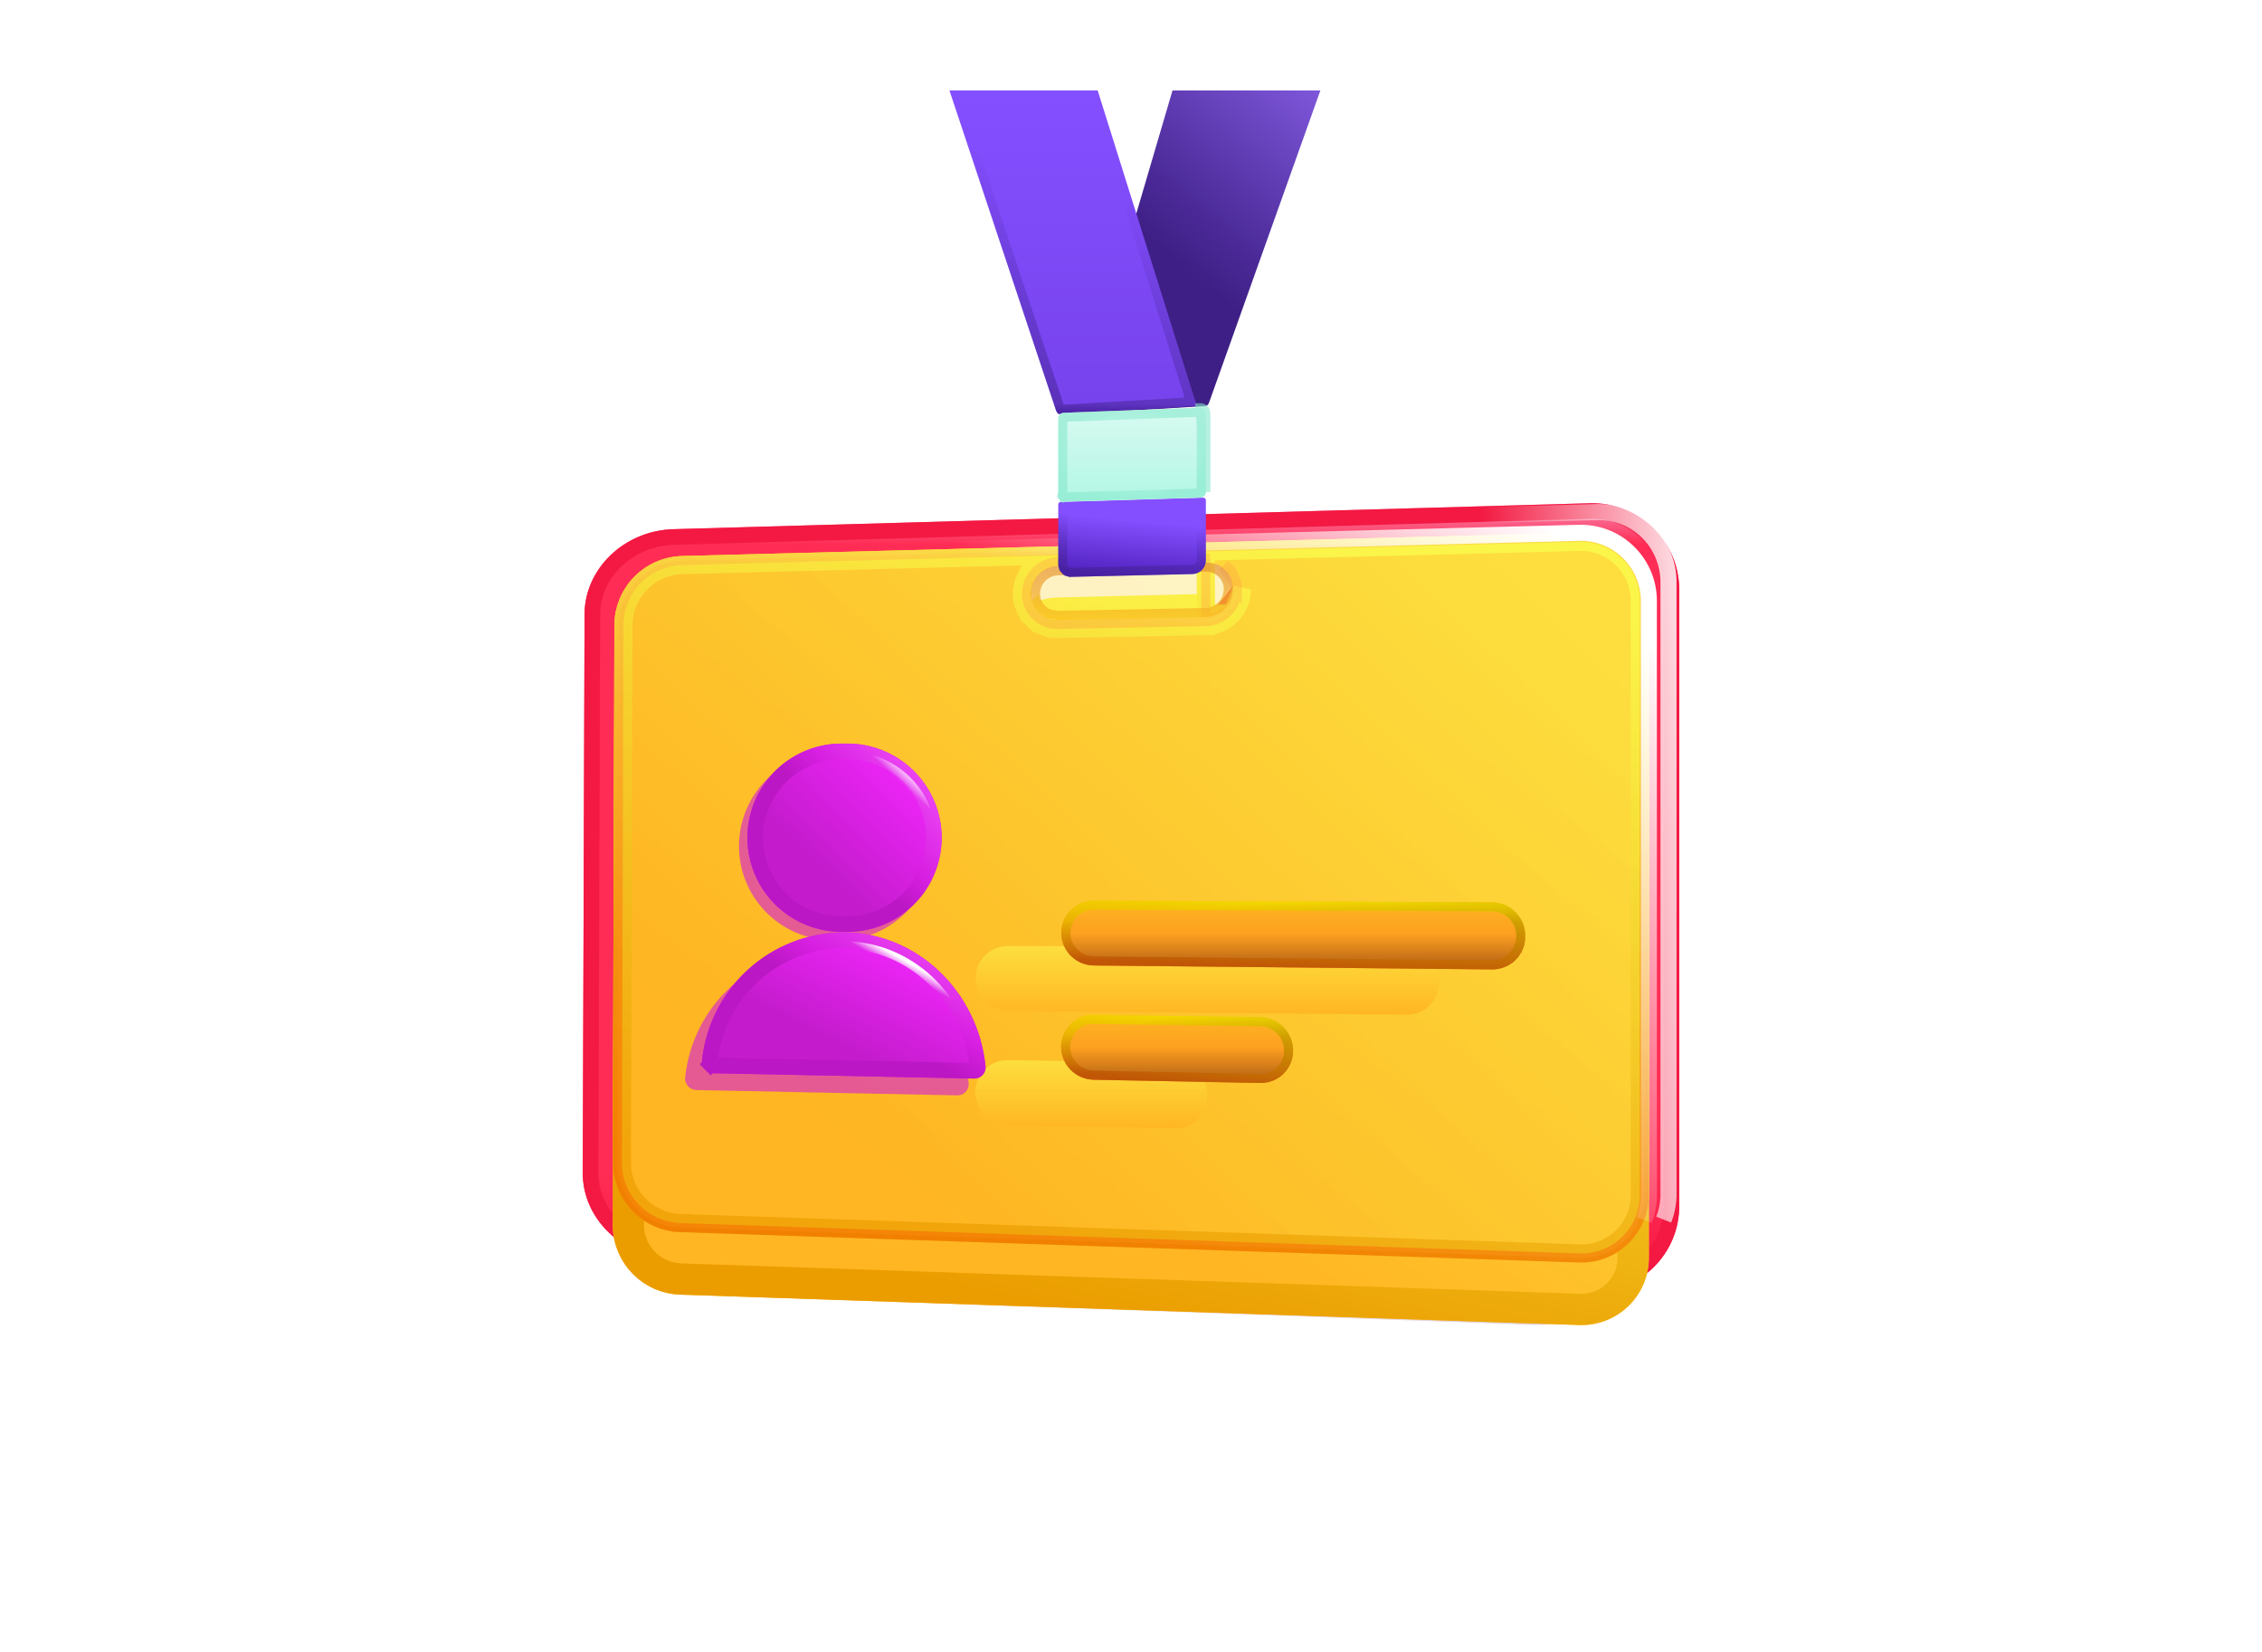 <svg width="141" height="103" viewBox="0 0 141 103" fill="none" xmlns="http://www.w3.org/2000/svg">
<g opacity="0.4" filter="url(#filter0_f_192_16496)">
<path fill-rule="evenodd" clip-rule="evenodd" d="M95.694 39.078L44.584 40.51C41.846 40.581 39.621 42.685 39.616 45.203L39.516 76.036C39.507 78.549 41.722 80.668 44.465 80.762L95.68 82.594C96.33 82.617 96.978 82.509 97.585 82.276C98.192 82.043 98.744 81.691 99.209 81.24C99.673 80.79 100.04 80.251 100.286 79.656C100.533 79.061 100.654 78.422 100.643 77.779V43.935C100.654 43.291 100.533 42.652 100.288 42.056C100.043 41.459 99.678 40.918 99.216 40.464C98.754 40.011 98.203 39.654 97.598 39.416C96.993 39.177 96.345 39.062 95.694 39.078Z" fill="url(#paint0_linear_192_16496)"/>
</g>
<path fill-rule="evenodd" clip-rule="evenodd" d="M99.139 31.37L41.993 32.989C38.931 33.068 36.444 35.446 36.438 38.291L36.327 73.128C36.316 75.968 38.793 78.362 41.86 78.468L99.123 80.537C99.85 80.564 100.575 80.441 101.254 80.178C101.932 79.916 102.55 79.518 103.069 79.009C103.588 78.499 103.998 77.89 104.274 77.218C104.55 76.545 104.685 75.824 104.673 75.097V36.858C104.685 36.131 104.55 35.408 104.276 34.735C104.002 34.061 103.594 33.449 103.077 32.937C102.56 32.424 101.945 32.021 101.268 31.752C100.592 31.483 99.868 31.353 99.139 31.37ZM65.955 38.647L75.156 38.466C75.608 38.452 76.037 38.264 76.353 37.94C76.668 37.616 76.845 37.182 76.846 36.73C76.848 36.51 76.806 36.292 76.722 36.088C76.638 35.884 76.513 35.7 76.356 35.545C76.199 35.391 76.012 35.269 75.806 35.188C75.601 35.108 75.382 35.069 75.161 35.075L65.96 35.298C65.511 35.307 65.082 35.491 64.766 35.81C64.45 36.129 64.27 36.558 64.264 37.007C64.264 37.226 64.308 37.443 64.394 37.645C64.479 37.847 64.605 38.031 64.762 38.183C64.92 38.336 65.107 38.456 65.311 38.536C65.516 38.615 65.735 38.653 65.955 38.647Z" fill="url(#paint1_linear_192_16496)"/>
<path d="M75.171 38.953L75.165 38.953L65.969 39.133C65.968 39.133 65.967 39.133 65.966 39.134C65.683 39.142 65.4 39.093 65.135 38.99C64.87 38.887 64.627 38.731 64.423 38.533L64.762 38.183L64.423 38.533C64.219 38.335 64.056 38.097 63.945 37.835C63.834 37.573 63.777 37.291 63.777 37.006L63.777 37.001H63.777C63.784 36.425 64.015 35.875 64.42 35.467C64.826 35.058 65.374 34.823 65.949 34.81C65.949 34.81 65.949 34.81 65.95 34.81L75.148 34.588C75.149 34.588 75.149 34.588 75.149 34.588L75.149 34.588L75.161 35.075L75.171 38.953ZM75.171 38.953C75.749 38.935 76.298 38.694 76.701 38.28L76.353 37.94M75.171 38.953L76.353 37.94M76.353 37.94L76.701 38.28C77.105 37.866 77.331 37.311 77.333 36.734L76.353 37.94ZM42.006 33.476L42.007 33.476L99.151 31.857C99.151 31.857 99.151 31.857 99.152 31.857C99.814 31.841 100.473 31.96 101.088 32.205C101.704 32.45 102.264 32.816 102.734 33.282C103.204 33.749 103.575 34.305 103.825 34.918C104.074 35.531 104.197 36.188 104.185 36.85L104.185 36.85V36.858L104.185 75.097L104.185 75.106C104.197 75.766 104.074 76.422 103.823 77.033C103.573 77.644 103.2 78.198 102.728 78.661C102.256 79.123 101.695 79.485 101.078 79.724C100.461 79.963 99.802 80.074 99.141 80.051C99.141 80.051 99.141 80.051 99.141 80.051L41.878 77.981L41.877 77.981C39.039 77.882 36.804 75.674 36.814 73.13L36.814 73.13L36.926 38.292L36.926 38.292C36.93 35.742 39.175 33.549 42.006 33.476Z" stroke="#F31942" stroke-width="0.974"/>
<g filter="url(#filter1_d_192_16496)">
<path fill-rule="evenodd" clip-rule="evenodd" d="M98.528 33.212L42.593 34.661C41.478 34.671 40.41 35.109 39.61 35.885C38.811 36.661 38.341 37.714 38.298 38.827L38.197 72.566C38.221 73.685 38.676 74.751 39.469 75.543C40.261 76.334 41.329 76.789 42.45 76.812L98.496 78.706C99.064 78.717 99.629 78.613 100.156 78.4C100.682 78.187 101.161 77.869 101.561 77.467C101.961 77.064 102.276 76.584 102.486 76.056C102.695 75.529 102.795 74.964 102.78 74.397V37.553C102.793 36.988 102.692 36.425 102.484 35.899C102.276 35.373 101.965 34.893 101.569 34.489C101.173 34.084 100.7 33.763 100.177 33.544C99.655 33.325 99.094 33.212 98.528 33.212ZM65.955 38.647L75.156 38.466C75.608 38.452 76.037 38.264 76.353 37.94C76.668 37.616 76.845 37.182 76.846 36.73C76.848 36.51 76.806 36.292 76.722 36.088C76.638 35.884 76.513 35.7 76.356 35.545C76.198 35.391 76.012 35.269 75.806 35.188C75.601 35.108 75.382 35.069 75.161 35.075L65.96 35.297C65.511 35.307 65.082 35.491 64.766 35.81C64.45 36.129 64.27 36.558 64.264 37.007C64.264 37.226 64.308 37.443 64.394 37.645C64.479 37.847 64.605 38.03 64.762 38.183C64.92 38.336 65.107 38.456 65.311 38.536C65.516 38.615 65.735 38.653 65.955 38.647Z" fill="url(#paint2_linear_192_16496)"/>
<path d="M42.61 35.635L42.602 35.635C41.737 35.643 40.909 35.983 40.289 36.584C39.673 37.182 39.309 37.992 39.273 38.848L39.172 72.556C39.193 73.419 39.545 74.242 40.157 74.853C40.772 75.467 41.6 75.82 42.47 75.838L42.483 75.838L42.483 75.838L98.521 77.732C98.956 77.74 99.388 77.66 99.79 77.497C100.195 77.333 100.562 77.089 100.87 76.78C101.178 76.47 101.419 76.102 101.58 75.697C101.741 75.292 101.818 74.858 101.806 74.423L101.806 74.41V74.397V37.553V37.542L101.806 37.531C101.816 37.096 101.738 36.662 101.578 36.257C101.418 35.852 101.178 35.482 100.873 35.171L101.566 34.492L100.873 35.171C100.567 34.859 100.203 34.611 99.8 34.442C99.401 34.275 98.972 34.188 98.54 34.186L76.926 34.746C76.965 34.78 77.002 34.814 77.039 34.85L76.356 35.545L77.039 34.85C77.289 35.097 77.488 35.391 77.622 35.716C77.756 36.039 77.823 36.386 77.82 36.737C77.82 36.738 77.82 36.739 77.82 36.74L76.846 36.73C76.845 37.182 76.668 37.616 76.353 37.94C76.037 38.264 75.608 38.452 75.156 38.466L42.61 35.635ZM42.61 35.635L42.619 35.635L64.121 35.078M42.61 35.635L75.137 34.1C75.136 34.1 75.136 34.1 75.136 34.101L65.939 34.323C65.939 34.323 65.938 34.323 65.938 34.323C65.258 34.338 64.61 34.608 64.121 35.078M64.121 35.078C64.105 35.093 64.09 35.108 64.074 35.123C63.58 35.622 63.299 36.293 63.29 36.995L63.29 36.995L63.29 37.006C63.29 37.356 63.36 37.703 63.496 38.025C63.633 38.347 63.833 38.639 64.084 38.883L64.762 38.183L64.084 38.883C64.335 39.126 64.632 39.317 64.959 39.444L64.121 35.078ZM65.954 35.03L65.96 35.297L65.954 35.03Z" stroke="url(#paint3_linear_192_16496)" stroke-width="1.949"/>
</g>
<g filter="url(#filter2_f_192_16496)">
<path fill-rule="evenodd" clip-rule="evenodd" d="M98.528 33.212L42.593 34.661C41.478 34.671 40.41 35.109 39.61 35.885C38.811 36.661 38.341 37.714 38.298 38.827L38.197 72.566C38.221 73.685 38.676 74.751 39.469 75.543C40.261 76.334 41.329 76.789 42.45 76.812L98.496 78.706C99.064 78.717 99.629 78.613 100.156 78.4C100.682 78.187 101.161 77.869 101.561 77.467C101.961 77.064 102.276 76.584 102.486 76.056C102.695 75.529 102.795 74.964 102.78 74.397V37.553C102.793 36.988 102.692 36.425 102.484 35.899C102.276 35.373 101.965 34.893 101.569 34.489C101.173 34.084 100.7 33.763 100.177 33.544C99.655 33.325 99.094 33.212 98.528 33.212ZM65.955 38.647L75.156 38.466C75.608 38.452 76.037 38.264 76.353 37.94C76.668 37.616 76.845 37.182 76.846 36.73C76.848 36.51 76.806 36.292 76.722 36.088C76.638 35.884 76.513 35.7 76.356 35.545C76.198 35.391 76.012 35.269 75.806 35.188C75.601 35.108 75.382 35.069 75.161 35.075L65.96 35.297C65.511 35.307 65.082 35.491 64.766 35.81C64.45 36.129 64.27 36.558 64.264 37.007C64.264 37.226 64.308 37.443 64.394 37.645C64.479 37.847 64.605 38.03 64.762 38.183C64.92 38.336 65.107 38.456 65.311 38.536C65.516 38.615 65.735 38.653 65.955 38.647Z" fill="url(#paint4_linear_192_16496)"/>
<path d="M75.173 39.031L75.167 39.031L65.971 39.212C65.97 39.212 65.969 39.212 65.968 39.212C65.674 39.22 65.381 39.169 65.107 39.063L65.311 38.536L65.107 39.063C64.832 38.956 64.581 38.795 64.368 38.589L64.762 38.183L64.368 38.589C64.157 38.384 63.988 38.138 63.873 37.866C63.758 37.594 63.699 37.301 63.699 37.006L63.699 37L63.699 37C63.706 36.404 63.945 35.834 64.365 35.411L64.766 35.81L64.365 35.411C64.784 34.989 65.352 34.745 65.947 34.732C65.947 34.732 65.948 34.732 65.948 34.732L75.146 34.509C75.147 34.509 75.147 34.509 75.147 34.509L75.147 34.509L75.161 35.075L75.173 39.031ZM75.173 39.031C75.772 39.013 76.34 38.763 76.758 38.334M75.173 39.031L76.758 38.334M76.758 38.334C77.175 37.906 77.409 37.332 77.412 36.734L76.758 38.334ZM42.599 35.226L42.599 35.226L42.608 35.226L98.535 33.777C99.024 33.778 99.508 33.876 99.958 34.065C100.411 34.255 100.821 34.534 101.165 34.885C101.508 35.235 101.778 35.651 101.958 36.107C102.139 36.563 102.226 37.05 102.215 37.54L102.215 37.54V37.553V74.397V74.404L102.215 74.412C102.228 74.903 102.141 75.391 101.96 75.848C101.779 76.304 101.507 76.719 101.16 77.068C100.813 77.416 100.4 77.691 99.944 77.876C99.489 78.06 99.001 78.15 98.511 78.141L42.469 76.247L42.469 76.246L42.462 76.246C41.487 76.226 40.557 75.831 39.868 75.142C39.18 74.456 38.785 73.531 38.763 72.561L38.864 38.839C38.903 37.875 39.311 36.963 40.004 36.291C40.7 35.616 41.629 35.235 42.599 35.226Z" stroke="url(#paint5_linear_192_16496)" stroke-width="1.131"/>
</g>
<path opacity="0.3" d="M75.164 38.749L75.161 38.749L65.963 38.929C65.963 38.929 65.962 38.929 65.962 38.929C65.705 38.936 65.449 38.892 65.209 38.799L65.311 38.536L65.209 38.799C64.969 38.706 64.75 38.566 64.565 38.386L64.762 38.183L64.565 38.386C64.381 38.207 64.234 37.992 64.133 37.755C64.033 37.519 63.982 37.264 63.982 37.006L63.982 37.003C63.988 36.481 64.197 35.981 64.565 35.611C64.933 35.24 65.431 35.026 65.954 35.015C65.954 35.015 65.954 35.015 65.954 35.015L75.154 34.792C75.154 34.792 75.154 34.792 75.154 34.792L75.154 34.792L75.161 35.075L75.164 38.749ZM75.164 38.749C75.69 38.733 76.188 38.513 76.555 38.137M75.164 38.749L76.555 38.137M76.555 38.137C76.921 37.761 77.127 37.257 77.129 36.732M76.555 38.137L77.129 36.732M77.129 36.732C77.131 36.474 77.082 36.218 76.983 35.98C76.884 35.741 76.738 35.525 76.554 35.344L76.356 35.545L77.129 36.732ZM42.596 34.943V34.943L42.601 34.943L98.531 33.494C99.059 33.495 99.581 33.6 100.068 33.804C100.555 34.009 100.997 34.309 101.367 34.687L101.569 34.489L101.367 34.687C101.737 35.064 102.027 35.512 102.221 36.003C102.415 36.494 102.509 37.019 102.497 37.547L102.497 37.547V37.553L102.497 74.397L102.497 74.404C102.512 74.933 102.418 75.46 102.223 75.952C102.027 76.444 101.734 76.891 101.361 77.267C100.987 77.643 100.541 77.939 100.05 78.138C99.559 78.337 99.033 78.434 98.503 78.424C98.502 78.424 98.502 78.424 98.501 78.424L42.459 76.529L42.456 76.529C41.408 76.507 40.409 76.082 39.668 75.343C38.928 74.603 38.503 73.608 38.48 72.563L38.581 38.833C38.622 37.795 39.061 36.812 39.807 36.088C40.555 35.363 41.553 34.953 42.596 34.943Z" fill="url(#paint6_linear_192_16496)" stroke="url(#paint7_linear_192_16496)" stroke-width="0.565"/>
<g style="mix-blend-mode:overlay">
<path d="M42.593 34.661L98.528 33.212C99.094 33.212 99.655 33.325 100.177 33.544C100.7 33.763 101.173 34.084 101.569 34.489C101.965 34.893 102.276 35.373 102.484 35.899C102.692 36.425 102.793 36.988 102.78 37.553V74.397C102.795 74.964 102.695 75.529 102.486 76.056" stroke="url(#paint8_linear_192_16496)"/>
</g>
<g style="mix-blend-mode:overlay">
<path d="M42.437 33.412L99.655 31.92C100.235 31.92 100.809 32.036 101.343 32.262C101.877 32.488 102.361 32.819 102.766 33.235C103.172 33.651 103.49 34.145 103.703 34.687C103.915 35.229 104.018 35.808 104.005 36.39V74.324C104.021 74.909 103.918 75.49 103.704 76.033" stroke="url(#paint9_linear_192_16496)"/>
</g>
<path opacity="0.7" d="M65.949 38.364L65.946 38.364L65.413 38.272C65.244 38.206 65.089 38.107 64.959 37.98C64.828 37.854 64.725 37.703 64.654 37.535C64.583 37.368 64.547 37.189 64.547 37.008C64.552 36.633 64.702 36.275 64.966 36.009C65.231 35.742 65.589 35.588 65.966 35.58L65.966 35.58L75.167 35.357L75.168 35.357C75.351 35.353 75.532 35.385 75.702 35.452L75.806 35.188L75.702 35.452C75.872 35.519 76.027 35.619 76.157 35.747L76.355 35.545L76.157 35.747C76.287 35.875 76.39 36.028 76.46 36.196C76.53 36.365 76.565 36.545 76.563 36.728L76.563 36.73C76.562 37.108 76.414 37.471 76.15 37.742C75.886 38.013 75.527 38.172 75.148 38.183L65.949 38.364L65.949 38.364Z" stroke="url(#paint10_linear_192_16496)" stroke-width="0.565"/>
<path d="M75.167 31.174V34.942C75.164 35.162 75.076 35.373 74.922 35.53C74.767 35.688 74.558 35.779 74.337 35.786L66.784 35.961C66.677 35.965 66.571 35.947 66.472 35.908C66.372 35.87 66.281 35.812 66.205 35.737C66.129 35.663 66.068 35.574 66.027 35.475C65.986 35.377 65.965 35.272 65.966 35.165V31.45C65.965 31.429 65.968 31.408 65.976 31.388C65.984 31.368 65.996 31.351 66.011 31.335C66.026 31.321 66.043 31.309 66.063 31.301C66.083 31.293 66.104 31.29 66.125 31.291L74.996 31.025C75.038 31.024 75.079 31.038 75.111 31.066C75.143 31.093 75.162 31.132 75.167 31.174Z" fill="url(#paint11_linear_192_16496)"/>
<path d="M66.778 35.678L66.775 35.678C66.706 35.681 66.638 35.669 66.574 35.644L66.473 35.905L66.574 35.644C66.51 35.62 66.451 35.582 66.402 35.535L66.205 35.737L66.402 35.535C66.353 35.487 66.314 35.429 66.287 35.366C66.261 35.303 66.248 35.235 66.248 35.167L66.248 35.167V35.165V31.57L74.884 31.311V34.94C74.882 35.087 74.823 35.227 74.72 35.332C74.617 35.437 74.477 35.498 74.33 35.503C74.329 35.503 74.329 35.503 74.329 35.503L66.778 35.678L66.778 35.678Z" stroke="url(#paint12_linear_192_16496)" stroke-opacity="0.5" stroke-width="0.565"/>
<path d="M82.305 5.64L75.379 25.06C75.361 25.131 75.329 25.192 75.287 25.237C75.246 25.282 75.196 25.308 75.145 25.312L67.156 25.808L73.087 5.64H82.305Z" fill="url(#paint13_linear_192_16496)"/>
<path d="M68.423 5.64L74.598 25.314L66.079 25.808C66.023 25.811 65.968 25.789 65.921 25.744C65.874 25.699 65.838 25.634 65.817 25.557L59.183 5.64H68.423Z" fill="url(#paint14_linear_192_16496)"/>
<path d="M66.086 25.467L59.575 5.923H68.216L74.219 25.052L66.105 25.523C66.1 25.514 66.095 25.502 66.091 25.485L66.088 25.476L66.086 25.467Z" stroke="url(#paint15_linear_192_16496)" stroke-opacity="0.5" stroke-width="0.565"/>
<path d="M75.166 30.67V25.76C75.166 25.714 75.157 25.667 75.139 25.624C75.12 25.581 75.094 25.543 75.06 25.511C75.026 25.478 74.986 25.453 74.942 25.437C74.898 25.42 74.852 25.413 74.805 25.415L66.3 25.734C66.21 25.736 66.125 25.774 66.063 25.838C66 25.903 65.965 25.989 65.966 26.079V30.924C65.966 30.971 65.976 31.017 65.995 31.059C66.013 31.102 66.04 31.14 66.074 31.172C66.108 31.204 66.147 31.23 66.191 31.246C66.234 31.263 66.28 31.271 66.327 31.269L74.832 31.02C74.922 31.016 75.007 30.977 75.069 30.912C75.132 30.846 75.167 30.76 75.166 30.67Z" fill="url(#paint16_linear_192_16496)"/>
<path d="M74.884 30.67V30.67C74.884 30.687 74.877 30.704 74.865 30.716C74.853 30.729 74.837 30.736 74.82 30.737L66.319 30.987L66.318 30.987C66.309 30.987 66.3 30.985 66.292 30.982C66.283 30.979 66.275 30.974 66.269 30.968L66.074 31.172L66.269 30.968C66.263 30.962 66.257 30.954 66.254 30.946L65.996 31.059L66.254 30.946C66.25 30.938 66.249 30.93 66.248 30.921L66.248 26.079L66.248 26.078C66.248 26.062 66.254 26.047 66.266 26.035C66.277 26.024 66.293 26.017 66.309 26.016L66.309 26.016L66.311 26.016L74.816 25.698L74.818 25.698C74.826 25.697 74.835 25.699 74.843 25.702C74.851 25.705 74.858 25.709 74.865 25.715C74.871 25.721 74.876 25.728 74.879 25.736C74.882 25.743 74.884 25.752 74.884 25.76V25.76V30.67ZM75.166 30.67V25.76C75.166 25.714 75.157 25.667 75.139 25.624C75.12 25.581 75.094 25.543 75.06 25.511C75.026 25.478 74.986 25.453 74.942 25.437C74.898 25.42 74.852 25.413 74.805 25.415L75.166 30.67Z" stroke="url(#paint17_radial_192_16496)" stroke-opacity="0.6" stroke-width="0.565"/>
<g filter="url(#filter3_dd_192_16496)">
<path d="M93.037 60.433L68.182 60.189C67.644 60.184 67.129 59.967 66.749 59.585C66.369 59.204 66.155 58.689 66.152 58.151C66.153 57.885 66.207 57.623 66.311 57.378C66.414 57.133 66.565 56.911 66.755 56.724C66.944 56.538 67.169 56.391 67.416 56.291C67.663 56.192 67.927 56.142 68.193 56.145L93.037 56.251C93.311 56.257 93.58 56.316 93.831 56.426C94.081 56.535 94.307 56.693 94.496 56.891C94.686 57.088 94.834 57.32 94.933 57.575C95.032 57.83 95.079 58.101 95.073 58.374C95.075 58.643 95.024 58.909 94.923 59.158C94.822 59.407 94.672 59.634 94.483 59.825C94.294 60.017 94.069 60.169 93.821 60.273C93.573 60.377 93.306 60.432 93.037 60.433Z" fill="url(#paint18_linear_192_16496)"/>
</g>
<g filter="url(#filter4_f_192_16496)">
<path d="M93.037 60.433L68.182 60.189C67.644 60.184 67.129 59.967 66.749 59.585C66.369 59.204 66.155 58.689 66.152 58.151C66.153 57.885 66.207 57.623 66.311 57.378C66.414 57.133 66.565 56.911 66.755 56.724C66.944 56.538 67.169 56.391 67.416 56.291C67.663 56.192 67.927 56.142 68.193 56.145L93.037 56.251C93.311 56.257 93.58 56.316 93.831 56.426C94.081 56.535 94.307 56.693 94.496 56.891C94.686 57.088 94.834 57.32 94.933 57.575C95.032 57.83 95.079 58.101 95.073 58.374C95.075 58.643 95.024 58.909 94.923 59.158C94.822 59.407 94.672 59.634 94.483 59.825C94.294 60.017 94.069 60.169 93.821 60.273C93.573 60.377 93.306 60.432 93.037 60.433Z" fill="url(#paint19_linear_192_16496)"/>
<path d="M68.19 56.428L68.192 56.428L93.034 56.534C93.269 56.539 93.501 56.59 93.717 56.685C93.933 56.779 94.129 56.916 94.292 57.086C94.456 57.257 94.584 57.458 94.669 57.677C94.755 57.897 94.796 58.132 94.79 58.367L94.79 58.367L94.79 58.376C94.792 58.608 94.748 58.837 94.661 59.052L94.923 59.158L94.661 59.052C94.574 59.267 94.445 59.462 94.282 59.627L94.483 59.825L94.282 59.627C94.119 59.791 93.925 59.923 93.711 60.013C93.498 60.102 93.269 60.149 93.038 60.151L68.185 59.906C67.721 59.902 67.277 59.715 66.949 59.386C66.622 59.057 66.437 58.614 66.434 58.151C66.436 57.923 66.482 57.698 66.571 57.488C66.66 57.277 66.79 57.086 66.953 56.926C67.116 56.766 67.309 56.639 67.522 56.553C67.734 56.468 67.961 56.425 68.19 56.428Z" stroke="url(#paint20_linear_192_16496)" stroke-width="0.565"/>
</g>
<g style="mix-blend-mode:overlay" opacity="0.3">
<path d="M68.19 56.428L68.192 56.428L93.034 56.534C93.269 56.539 93.501 56.59 93.717 56.685C93.933 56.779 94.129 56.916 94.292 57.086C94.456 57.257 94.584 57.458 94.669 57.677C94.755 57.897 94.796 58.132 94.79 58.367L94.79 58.367L94.79 58.376C94.792 58.608 94.748 58.837 94.661 59.052L94.923 59.158L94.661 59.052C94.574 59.267 94.445 59.462 94.282 59.627L94.483 59.825L94.282 59.627C94.119 59.791 93.925 59.923 93.711 60.013C93.498 60.102 93.269 60.149 93.038 60.151L68.185 59.906C67.721 59.902 67.277 59.715 66.949 59.386C66.622 59.057 66.437 58.614 66.434 58.151C66.436 57.923 66.482 57.698 66.571 57.488C66.66 57.277 66.79 57.086 66.953 56.926C67.116 56.766 67.309 56.639 67.522 56.553C67.734 56.468 67.961 56.425 68.19 56.428Z" fill="url(#paint21_linear_192_16496)"/>
<path d="M68.19 56.428L68.192 56.428L93.034 56.534C93.269 56.539 93.501 56.59 93.717 56.685C93.933 56.779 94.129 56.916 94.292 57.086C94.456 57.257 94.584 57.458 94.669 57.677C94.755 57.897 94.796 58.132 94.79 58.367L94.79 58.367L94.79 58.376C94.792 58.608 94.748 58.837 94.661 59.052L94.923 59.158L94.661 59.052C94.574 59.267 94.445 59.462 94.282 59.627L94.483 59.825L94.282 59.627C94.119 59.791 93.925 59.923 93.711 60.013C93.498 60.102 93.269 60.149 93.038 60.151L68.185 59.906C67.721 59.902 67.277 59.715 66.949 59.386C66.622 59.057 66.437 58.614 66.434 58.151C66.436 57.923 66.482 57.698 66.571 57.488C66.66 57.277 66.79 57.086 66.953 56.926C67.116 56.766 67.309 56.639 67.522 56.553C67.734 56.468 67.961 56.425 68.19 56.428Z" stroke="url(#paint22_linear_192_16496)" stroke-width="0.565"/>
</g>
<g filter="url(#filter5_dd_192_16496)">
<path d="M78.568 67.513L68.171 67.311C67.631 67.3 67.116 67.079 66.737 66.694C66.357 66.31 66.144 65.792 66.141 65.252C66.141 64.988 66.195 64.726 66.298 64.482C66.401 64.239 66.552 64.018 66.742 63.833C66.931 63.648 67.156 63.503 67.402 63.406C67.648 63.309 67.912 63.262 68.177 63.267L78.568 63.411C79.114 63.423 79.632 63.649 80.013 64.038C80.393 64.428 80.606 64.952 80.604 65.496C80.606 65.763 80.555 66.028 80.453 66.275C80.352 66.521 80.201 66.745 80.012 66.933C79.822 67.121 79.597 67.269 79.349 67.369C79.101 67.468 78.836 67.517 78.568 67.513Z" fill="url(#paint23_linear_192_16496)"/>
</g>
<g filter="url(#filter6_f_192_16496)">
<path d="M78.568 67.513L68.171 67.311C67.631 67.3 67.116 67.079 66.737 66.694C66.357 66.31 66.144 65.792 66.141 65.252C66.141 64.988 66.195 64.726 66.298 64.482C66.401 64.239 66.552 64.018 66.742 63.833C66.931 63.648 67.156 63.503 67.402 63.406C67.648 63.309 67.912 63.262 68.177 63.267L78.568 63.411C79.114 63.423 79.632 63.649 80.013 64.038C80.393 64.428 80.606 64.952 80.604 65.496C80.606 65.763 80.555 66.028 80.453 66.275C80.352 66.521 80.201 66.745 80.012 66.933C79.822 67.121 79.597 67.269 79.349 67.369C79.101 67.468 78.836 67.517 78.568 67.513Z" fill="url(#paint24_linear_192_16496)"/>
<path d="M68.171 63.55L68.173 63.55L78.562 63.693C78.562 63.693 78.563 63.693 78.563 63.693C79.034 63.704 79.482 63.899 79.81 64.236C80.139 64.573 80.323 65.025 80.321 65.496L80.322 65.499C80.323 65.728 80.279 65.955 80.192 66.167C80.105 66.379 79.976 66.571 79.813 66.732C79.65 66.894 79.456 67.021 79.243 67.106C79.031 67.192 78.803 67.234 78.573 67.231C78.573 67.231 78.573 67.231 78.573 67.231L68.177 67.029C68.177 67.029 68.177 67.029 68.177 67.029C67.71 67.019 67.266 66.828 66.938 66.496C66.611 66.164 66.426 65.718 66.424 65.252C66.424 65.025 66.47 64.801 66.558 64.593C66.647 64.383 66.776 64.194 66.939 64.036C67.102 63.877 67.294 63.752 67.506 63.669C67.717 63.586 67.943 63.545 68.171 63.55Z" stroke="url(#paint25_linear_192_16496)" stroke-width="0.565"/>
</g>
<g style="mix-blend-mode:overlay" opacity="0.3">
<path d="M68.171 63.55L68.173 63.55L78.562 63.693C78.562 63.693 78.563 63.693 78.563 63.693C79.034 63.704 79.482 63.899 79.81 64.236C80.139 64.573 80.323 65.025 80.321 65.496L80.322 65.499C80.323 65.728 80.279 65.955 80.192 66.167C80.105 66.379 79.976 66.571 79.813 66.732C79.65 66.894 79.456 67.021 79.243 67.106C79.031 67.192 78.803 67.234 78.573 67.231C78.573 67.231 78.573 67.231 78.573 67.231L68.177 67.029C68.177 67.029 68.177 67.029 68.177 67.029C67.71 67.019 67.266 66.828 66.938 66.496C66.611 66.164 66.426 65.718 66.424 65.252C66.424 65.025 66.47 64.801 66.558 64.593C66.647 64.383 66.776 64.194 66.939 64.036C67.102 63.877 67.294 63.752 67.506 63.669C67.717 63.586 67.943 63.545 68.171 63.55Z" fill="url(#paint26_linear_192_16496)"/>
<path d="M68.171 63.55L68.173 63.55L78.562 63.693C78.562 63.693 78.563 63.693 78.563 63.693C79.034 63.704 79.482 63.899 79.81 64.236C80.139 64.573 80.323 65.025 80.321 65.496L80.322 65.499C80.323 65.728 80.279 65.955 80.192 66.167C80.105 66.379 79.976 66.571 79.813 66.732C79.65 66.894 79.456 67.021 79.243 67.106C79.031 67.192 78.803 67.234 78.573 67.231C78.573 67.231 78.573 67.231 78.573 67.231L68.177 67.029C68.177 67.029 68.177 67.029 68.177 67.029C67.71 67.019 67.266 66.828 66.938 66.496C66.611 66.164 66.426 65.718 66.424 65.252C66.424 65.025 66.47 64.801 66.558 64.593C66.647 64.383 66.776 64.194 66.939 64.036C67.102 63.877 67.294 63.752 67.506 63.669C67.717 63.586 67.943 63.545 68.171 63.55Z" stroke="url(#paint27_linear_192_16496)" stroke-width="0.565"/>
</g>
<g opacity="0.6" filter="url(#filter7_f_192_16496)">
<path d="M52.118 46.882C52.904 46.858 53.687 46.993 54.421 47.277C55.154 47.561 55.823 47.99 56.388 48.537C56.952 49.084 57.401 49.739 57.708 50.462C58.014 51.186 58.172 51.963 58.172 52.749C58.172 53.535 58.014 54.312 57.708 55.036C57.401 55.759 56.952 56.414 56.388 56.961C55.823 57.508 55.154 57.937 54.421 58.221C53.687 58.505 52.904 58.639 52.118 58.616C51.331 58.639 50.548 58.505 49.815 58.221C49.081 57.937 48.412 57.508 47.848 56.961C47.283 56.414 46.834 55.759 46.528 55.036C46.221 54.312 46.063 53.535 46.063 52.749C46.063 51.963 46.221 51.186 46.528 50.462C46.834 49.739 47.283 49.084 47.848 48.537C48.412 47.99 49.081 47.561 49.815 47.277C50.548 46.993 51.331 46.858 52.118 46.882Z" fill="#D31CDD"/>
</g>
<path d="M52.642 46.358C53.428 46.334 54.212 46.468 54.945 46.753C55.678 47.037 56.347 47.465 56.912 48.013C57.477 48.56 57.925 49.215 58.232 49.938C58.538 50.662 58.696 51.439 58.696 52.225C58.696 53.01 58.538 53.788 58.232 54.511C57.925 55.235 57.477 55.89 56.912 56.437C56.347 56.984 55.678 57.412 54.945 57.697C54.212 57.981 53.428 58.115 52.642 58.092C51.856 58.115 51.072 57.981 50.339 57.697C49.605 57.412 48.937 56.984 48.372 56.437C47.807 55.89 47.359 55.235 47.052 54.511C46.746 53.788 46.588 53.01 46.588 52.225C46.588 51.439 46.746 50.662 47.052 49.938C47.359 49.215 47.807 48.56 48.372 48.013C48.937 47.465 49.605 47.037 50.339 46.753C51.072 46.468 51.856 46.334 52.642 46.358Z" fill="#D31CDD"/>
<path d="M52.627 46.845L52.642 46.845L52.657 46.845C53.378 46.823 54.096 46.946 54.769 47.207C55.442 47.468 56.055 47.861 56.573 48.362C57.091 48.864 57.502 49.465 57.783 50.128C58.064 50.791 58.209 51.505 58.209 52.225C58.209 52.945 58.064 53.658 57.783 54.321C57.502 54.985 57.091 55.585 56.573 56.087C56.055 56.589 55.442 56.982 54.769 57.242C54.096 57.503 53.378 57.627 52.657 57.605L52.642 57.605L52.627 57.605C51.906 57.627 51.188 57.503 50.515 57.242C49.842 56.982 49.229 56.589 48.711 56.087C48.193 55.585 47.782 54.985 47.501 54.321C47.22 53.658 47.075 52.945 47.075 52.225C47.075 51.505 47.22 50.791 47.501 50.128C47.782 49.465 48.193 48.864 48.711 48.362C49.229 47.861 49.842 47.468 50.515 47.207C51.188 46.946 51.906 46.823 52.627 46.845Z" fill="url(#paint28_linear_192_16496)" stroke="url(#paint29_linear_192_16496)" stroke-width="0.974"/>
<g style="mix-blend-mode:overlay">
<path d="M52.577 47.075L52.585 47.075L52.592 47.075C53.31 47.054 54.025 47.175 54.694 47.43C55.364 47.685 55.974 48.069 56.489 48.56C57.003 49.05 57.412 49.637 57.692 50.285C57.971 50.933 58.115 51.629 58.115 52.332C58.115 53.035 57.971 53.732 57.692 54.38C57.412 55.028 57.003 55.614 56.489 56.105C55.974 56.595 55.364 56.979 54.694 57.234C54.025 57.49 53.31 57.61 52.592 57.589L52.585 57.589L52.577 57.589C51.859 57.61 51.144 57.49 50.475 57.234C49.806 56.979 49.195 56.595 48.681 56.105C48.166 55.614 47.757 55.028 47.477 54.38C47.198 53.732 47.054 53.035 47.054 52.332C47.054 51.629 47.198 50.933 47.477 50.285C47.757 49.637 48.166 49.05 48.681 48.56C49.195 48.069 49.806 47.685 50.475 47.43C51.144 47.175 51.859 47.054 52.577 47.075Z" stroke="url(#paint30_linear_192_16496)" stroke-width="0.487"/>
</g>
<g opacity="0.6" filter="url(#filter8_f_192_16496)">
<path d="M60.384 67.536C60.391 67.636 60.377 67.737 60.341 67.831C60.306 67.925 60.251 68.011 60.18 68.082C60.109 68.153 60.023 68.208 59.929 68.243C59.835 68.278 59.734 68.293 59.634 68.286L43.452 67.955C43.351 67.959 43.251 67.942 43.158 67.905C43.065 67.868 42.98 67.812 42.91 67.74C42.84 67.669 42.786 67.583 42.75 67.49C42.715 67.396 42.7 67.296 42.706 67.195C42.926 65 43.953 62.964 45.59 61.482C47.227 59.999 49.356 59.176 51.566 59.172C56.127 59.208 59.907 62.851 60.384 67.536Z" fill="#D31CDD"/>
</g>
<path d="M61.434 66.488C61.441 66.588 61.426 66.689 61.391 66.783C61.356 66.877 61.301 66.962 61.23 67.033C61.158 67.104 61.073 67.159 60.978 67.194C60.884 67.23 60.784 67.244 60.683 67.237L44.501 66.907C44.401 66.911 44.301 66.894 44.208 66.857C44.114 66.82 44.03 66.763 43.96 66.692C43.89 66.62 43.835 66.535 43.8 66.441C43.765 66.347 43.75 66.247 43.756 66.147C43.975 63.952 45.003 61.916 46.64 60.433C48.277 58.951 50.406 58.128 52.616 58.123C57.177 58.16 60.956 61.802 61.434 66.488Z" fill="#D31CDD"/>
<path d="M60.717 66.751L60.705 66.75L60.693 66.75L44.511 66.42L44.497 66.42L44.483 66.42C44.45 66.421 44.418 66.416 44.388 66.404C44.357 66.392 44.33 66.374 44.308 66.351L43.96 66.691L44.308 66.351C44.285 66.328 44.268 66.3 44.256 66.27C44.246 66.242 44.241 66.213 44.242 66.183C44.452 64.113 45.423 62.193 46.967 60.795C48.514 59.394 50.526 58.616 52.614 58.611C56.903 58.646 60.489 62.075 60.948 66.527C60.949 66.556 60.945 66.585 60.935 66.612C60.924 66.641 60.907 66.667 60.885 66.689C60.863 66.71 60.837 66.727 60.808 66.738C60.779 66.749 60.748 66.753 60.717 66.751Z" fill="url(#paint31_linear_192_16496)" stroke="url(#paint32_linear_192_16496)" stroke-width="0.974"/>
<g style="mix-blend-mode:overlay">
<path d="M60.081 66.699L60.081 66.699L60.069 66.698L45.157 66.399L45.157 66.399L45.143 66.399C45.084 66.401 45.026 66.391 44.971 66.37C44.916 66.349 44.867 66.316 44.826 66.275C44.786 66.235 44.754 66.186 44.734 66.133C44.715 66.082 44.706 66.027 44.709 65.972C44.906 64.044 45.824 62.255 47.285 60.952C48.749 59.647 50.653 58.922 52.629 58.918C56.699 58.951 60.083 62.151 60.513 66.283C60.516 66.337 60.508 66.392 60.488 66.443C60.468 66.495 60.437 66.543 60.397 66.583C60.356 66.623 60.306 66.654 60.252 66.675C60.197 66.695 60.139 66.703 60.081 66.699Z" stroke="url(#paint33_linear_192_16496)" stroke-width="0.487"/>
</g>
<defs>
<filter id="filter0_f_192_16496" x="20.028" y="19.588" width="100.103" height="82.496" filterUnits="userSpaceOnUse" color-interpolation-filters="sRGB">
<feFlood flood-opacity="0" result="BackgroundImageFix"/>
<feBlend mode="normal" in="SourceGraphic" in2="BackgroundImageFix" result="shape"/>
<feGaussianBlur stdDeviation="9.744" result="effect1_foregroundBlur_192_16496"/>
</filter>
<filter id="filter1_d_192_16496" x="34.3" y="33.212" width="72.379" height="53.291" filterUnits="userSpaceOnUse" color-interpolation-filters="sRGB">
<feFlood flood-opacity="0" result="BackgroundImageFix"/>
<feColorMatrix in="SourceAlpha" type="matrix" values="0 0 0 0 0 0 0 0 0 0 0 0 0 0 0 0 0 0 127 0" result="hardAlpha"/>
<feOffset dy="3.898"/>
<feGaussianBlur stdDeviation="1.949"/>
<feComposite in2="hardAlpha" operator="out"/>
<feColorMatrix type="matrix" values="0 0 0 0 0 0 0 0 0 0 0 0 0 0 0 0 0 0 0.25 0"/>
<feBlend mode="normal" in2="BackgroundImageFix" result="effect1_dropShadow_192_16496"/>
<feBlend mode="normal" in="SourceGraphic" in2="effect1_dropShadow_192_16496" result="shape"/>
</filter>
<filter id="filter2_f_192_16496" x="36.249" y="31.263" width="68.482" height="49.393" filterUnits="userSpaceOnUse" color-interpolation-filters="sRGB">
<feFlood flood-opacity="0" result="BackgroundImageFix"/>
<feBlend mode="normal" in="SourceGraphic" in2="BackgroundImageFix" result="shape"/>
<feGaussianBlur stdDeviation="0.974" result="effect1_foregroundBlur_192_16496"/>
</filter>
<filter id="filter3_dd_192_16496" x="58.861" y="53.944" width="36.717" height="12.084" filterUnits="userSpaceOnUse" color-interpolation-filters="sRGB">
<feFlood flood-opacity="0" result="BackgroundImageFix"/>
<feColorMatrix in="SourceAlpha" type="matrix" values="0 0 0 0 0 0 0 0 0 0 0 0 0 0 0 0 0 0 127 0" result="hardAlpha"/>
<feOffset dx="-3.393" dy="1.696"/>
<feGaussianBlur stdDeviation="1.949"/>
<feComposite in2="hardAlpha" operator="out"/>
<feColorMatrix type="matrix" values="0 0 0 0 0.729 0 0 0 0 0.333 0 0 0 0 0.036 0 0 0 0.5 0"/>
<feBlend mode="normal" in2="BackgroundImageFix" result="effect1_dropShadow_192_16496"/>
<feColorMatrix in="SourceAlpha" type="matrix" values="0 0 0 0 0 0 0 0 0 0 0 0 0 0 0 0 0 0 127 0" result="hardAlpha"/>
<feOffset dx="-1.949" dy="1.131"/>
<feComposite in2="hardAlpha" operator="out"/>
<feColorMatrix type="matrix" values="0 0 0 0 1 0 0 0 0 0.46 0 0 0 0 0.054 0 0 0 0.1 0"/>
<feBlend mode="normal" in2="effect1_dropShadow_192_16496" result="effect2_dropShadow_192_16496"/>
<feBlend mode="normal" in="SourceGraphic" in2="effect2_dropShadow_192_16496" result="shape"/>
</filter>
<filter id="filter4_f_192_16496" x="65.021" y="55.014" width="31.184" height="6.55" filterUnits="userSpaceOnUse" color-interpolation-filters="sRGB">
<feFlood flood-opacity="0" result="BackgroundImageFix"/>
<feBlend mode="normal" in="SourceGraphic" in2="BackgroundImageFix" result="shape"/>
<feGaussianBlur stdDeviation="0.565" result="effect1_foregroundBlur_192_16496"/>
</filter>
<filter id="filter5_dd_192_16496" x="58.85" y="61.066" width="22.259" height="12.042" filterUnits="userSpaceOnUse" color-interpolation-filters="sRGB">
<feFlood flood-opacity="0" result="BackgroundImageFix"/>
<feColorMatrix in="SourceAlpha" type="matrix" values="0 0 0 0 0 0 0 0 0 0 0 0 0 0 0 0 0 0 127 0" result="hardAlpha"/>
<feOffset dx="-3.393" dy="1.696"/>
<feGaussianBlur stdDeviation="1.949"/>
<feComposite in2="hardAlpha" operator="out"/>
<feColorMatrix type="matrix" values="0 0 0 0 0.729 0 0 0 0 0.333 0 0 0 0 0.036 0 0 0 0.5 0"/>
<feBlend mode="normal" in2="BackgroundImageFix" result="effect1_dropShadow_192_16496"/>
<feColorMatrix in="SourceAlpha" type="matrix" values="0 0 0 0 0 0 0 0 0 0 0 0 0 0 0 0 0 0 127 0" result="hardAlpha"/>
<feOffset dx="-1.949" dy="1.131"/>
<feComposite in2="hardAlpha" operator="out"/>
<feColorMatrix type="matrix" values="0 0 0 0 1 0 0 0 0 0.46 0 0 0 0 0.054 0 0 0 0.1 0"/>
<feBlend mode="normal" in2="effect1_dropShadow_192_16496" result="effect2_dropShadow_192_16496"/>
<feBlend mode="normal" in="SourceGraphic" in2="effect2_dropShadow_192_16496" result="shape"/>
</filter>
<filter id="filter6_f_192_16496" x="65.01" y="62.136" width="16.725" height="6.508" filterUnits="userSpaceOnUse" color-interpolation-filters="sRGB">
<feFlood flood-opacity="0" result="BackgroundImageFix"/>
<feBlend mode="normal" in="SourceGraphic" in2="BackgroundImageFix" result="shape"/>
<feGaussianBlur stdDeviation="0.565" result="effect1_foregroundBlur_192_16496"/>
</filter>
<filter id="filter7_f_192_16496" x="42.166" y="42.982" width="19.904" height="19.535" filterUnits="userSpaceOnUse" color-interpolation-filters="sRGB">
<feFlood flood-opacity="0" result="BackgroundImageFix"/>
<feBlend mode="normal" in="SourceGraphic" in2="BackgroundImageFix" result="shape"/>
<feGaussianBlur stdDeviation="1.949" result="effect1_foregroundBlur_192_16496"/>
</filter>
<filter id="filter8_f_192_16496" x="38.807" y="55.274" width="25.476" height="16.911" filterUnits="userSpaceOnUse" color-interpolation-filters="sRGB">
<feFlood flood-opacity="0" result="BackgroundImageFix"/>
<feBlend mode="normal" in="SourceGraphic" in2="BackgroundImageFix" result="shape"/>
<feGaussianBlur stdDeviation="1.949" result="effect1_foregroundBlur_192_16496"/>
</filter>
<linearGradient id="paint0_linear_192_16496" x1="74.332" y1="77.555" x2="73.802" y2="83.658" gradientUnits="userSpaceOnUse">
<stop stop-color="#691332"/>
<stop offset="1" stop-color="#691332" stop-opacity="0"/>
</linearGradient>
<linearGradient id="paint1_linear_192_16496" x1="73.075" y1="31.369" x2="73.075" y2="80.541" gradientUnits="userSpaceOnUse">
<stop stop-color="#F78AB1"/>
<stop offset="0.052" stop-color="#FF2D55"/>
<stop offset="0.849" stop-color="#FF2D55"/>
<stop offset="1" stop-color="#F41540"/>
</linearGradient>
<linearGradient id="paint2_linear_192_16496" x1="92.139" y1="34.565" x2="69.066" y2="69.626" gradientUnits="userSpaceOnUse">
<stop stop-color="#FDDE3E"/>
<stop offset="1" stop-color="#FFB622"/>
</linearGradient>
<linearGradient id="paint3_linear_192_16496" x1="80.084" y1="33.212" x2="69.855" y2="78.564" gradientUnits="userSpaceOnUse">
<stop stop-color="#FBFF4E"/>
<stop offset="1" stop-color="#EB9D00"/>
</linearGradient>
<linearGradient id="paint4_linear_192_16496" x1="95.328" y1="36.423" x2="58.445" y2="75.488" gradientUnits="userSpaceOnUse">
<stop stop-color="#FDDE3E"/>
<stop offset="1" stop-color="#FFB622"/>
</linearGradient>
<linearGradient id="paint5_linear_192_16496" x1="80.084" y1="33.212" x2="69.855" y2="78.564" gradientUnits="userSpaceOnUse">
<stop stop-color="#FBFF4E"/>
<stop offset="1" stop-color="#EB9D00"/>
</linearGradient>
<linearGradient id="paint6_linear_192_16496" x1="86.823" y1="37.749" x2="59.238" y2="75.472" gradientUnits="userSpaceOnUse">
<stop stop-color="#FDDE3E"/>
<stop offset="1" stop-color="#FFB622"/>
</linearGradient>
<linearGradient id="paint7_linear_192_16496" x1="74.864" y1="60.306" x2="74.994" y2="33.24" gradientUnits="userSpaceOnUse">
<stop stop-color="#FF3D00"/>
<stop offset="1" stop-color="#FFA34E"/>
</linearGradient>
<linearGradient id="paint8_linear_192_16496" x1="98.837" y1="35.205" x2="77.203" y2="54.162" gradientUnits="userSpaceOnUse">
<stop stop-color="white"/>
<stop offset="1" stop-color="white" stop-opacity="0"/>
</linearGradient>
<linearGradient id="paint9_linear_192_16496" x1="106.827" y1="37.786" x2="92.709" y2="38.665" gradientUnits="userSpaceOnUse">
<stop stop-color="white"/>
<stop offset="1" stop-color="white" stop-opacity="0"/>
</linearGradient>
<linearGradient id="paint10_linear_192_16496" x1="67.687" y1="35.361" x2="67.641" y2="38.545" gradientUnits="userSpaceOnUse">
<stop stop-color="#E69537"/>
<stop offset="1" stop-color="#FABC1D"/>
</linearGradient>
<linearGradient id="paint11_linear_192_16496" x1="70.877" y1="32.442" x2="70.567" y2="35.962" gradientUnits="userSpaceOnUse">
<stop stop-color="#844FFF"/>
<stop offset="1" stop-color="#5222BF"/>
</linearGradient>
<linearGradient id="paint12_linear_192_16496" x1="71.936" y1="32.622" x2="71.507" y2="36.103" gradientUnits="userSpaceOnUse">
<stop stop-color="#3E2085" stop-opacity="0"/>
<stop offset="1" stop-color="#3E2085"/>
</linearGradient>
<linearGradient id="paint13_linear_192_16496" x1="78.25" y1="2.215" x2="69.234" y2="12.882" gradientUnits="userSpaceOnUse">
<stop stop-color="#7E57DA"/>
<stop offset="0.745" stop-color="#4C2B99"/>
<stop offset="1" stop-color="#3E1F85"/>
</linearGradient>
<linearGradient id="paint14_linear_192_16496" x1="67.688" y1="5.64" x2="67.688" y2="25.808" gradientUnits="userSpaceOnUse">
<stop stop-color="#844FFF"/>
<stop offset="0.969" stop-color="#7743ED"/>
<stop offset="1" stop-color="#5222BF"/>
</linearGradient>
<linearGradient id="paint15_linear_192_16496" x1="69.746" y1="12.164" x2="65.393" y2="25.143" gradientUnits="userSpaceOnUse">
<stop stop-color="#3E2085" stop-opacity="0"/>
<stop offset="1" stop-color="#3E2085"/>
</linearGradient>
<linearGradient id="paint16_linear_192_16496" x1="70.566" y1="25.415" x2="70.566" y2="31.269" gradientUnits="userSpaceOnUse">
<stop stop-color="#D9FAF1"/>
<stop offset="1" stop-color="#B2F7E4"/>
</linearGradient>
<radialGradient id="paint17_radial_192_16496" cx="0" cy="0" r="1" gradientUnits="userSpaceOnUse" gradientTransform="translate(70.566 28.342) rotate(90) scale(2.927 4.601)">
<stop stop-color="#C1F8E9"/>
<stop offset="1" stop-color="#85E8CC"/>
</radialGradient>
<linearGradient id="paint18_linear_192_16496" x1="80.613" y1="56.145" x2="80.613" y2="60.433" gradientUnits="userSpaceOnUse">
<stop stop-color="#FDDE3E"/>
<stop offset="1" stop-color="#FFB622"/>
</linearGradient>
<linearGradient id="paint19_linear_192_16496" x1="80.613" y1="56.145" x2="80.613" y2="60.433" gradientUnits="userSpaceOnUse">
<stop stop-color="#FFB622"/>
<stop offset="1" stop-color="#F9871E"/>
</linearGradient>
<linearGradient id="paint20_linear_192_16496" x1="84.909" y1="56.145" x2="84.696" y2="60.627" gradientUnits="userSpaceOnUse">
<stop stop-color="#FFE600"/>
<stop offset="1" stop-color="#E16408"/>
</linearGradient>
<linearGradient id="paint21_linear_192_16496" x1="80.613" y1="56.145" x2="80.613" y2="60.433" gradientUnits="userSpaceOnUse">
<stop offset="0.49" stop-opacity="0"/>
<stop offset="1"/>
</linearGradient>
<linearGradient id="paint22_linear_192_16496" x1="84.126" y1="55.834" x2="84.356" y2="58.398" gradientUnits="userSpaceOnUse">
<stop stop-color="#DEC800"/>
<stop offset="1" stop-color="#733700"/>
</linearGradient>
<linearGradient id="paint23_linear_192_16496" x1="73.373" y1="63.267" x2="73.373" y2="67.513" gradientUnits="userSpaceOnUse">
<stop stop-color="#FDDE3E"/>
<stop offset="1" stop-color="#FFB622"/>
</linearGradient>
<linearGradient id="paint24_linear_192_16496" x1="73.373" y1="63.267" x2="73.373" y2="67.513" gradientUnits="userSpaceOnUse">
<stop stop-color="#FFB622"/>
<stop offset="1" stop-color="#F9871E"/>
</linearGradient>
<linearGradient id="paint25_linear_192_16496" x1="75.521" y1="63.267" x2="75.107" y2="67.677" gradientUnits="userSpaceOnUse">
<stop stop-color="#FFE600"/>
<stop offset="1" stop-color="#E16408"/>
</linearGradient>
<linearGradient id="paint26_linear_192_16496" x1="73.373" y1="63.267" x2="73.373" y2="67.513" gradientUnits="userSpaceOnUse">
<stop offset="0.49" stop-opacity="0"/>
<stop offset="1"/>
</linearGradient>
<linearGradient id="paint27_linear_192_16496" x1="75.129" y1="62.959" x2="75.571" y2="65.44" gradientUnits="userSpaceOnUse">
<stop stop-color="#DEC800"/>
<stop offset="1" stop-color="#733700"/>
</linearGradient>
<linearGradient id="paint28_linear_192_16496" x1="54.946" y1="46.829" x2="49.462" y2="52.404" gradientUnits="userSpaceOnUse">
<stop stop-color="#F873FF"/>
<stop offset="0.073" stop-color="#EA24F4"/>
<stop offset="1" stop-color="#C41CCD"/>
</linearGradient>
<linearGradient id="paint29_linear_192_16496" x1="58.696" y1="46.355" x2="52.249" y2="51.966" gradientUnits="userSpaceOnUse">
<stop stop-color="#F75BFF"/>
<stop offset="0.734" stop-color="#D71FE1"/>
<stop offset="1" stop-color="#BB17C4"/>
</linearGradient>
<linearGradient id="paint30_linear_192_16496" x1="55.996" y1="47.353" x2="51.044" y2="52.651" gradientUnits="userSpaceOnUse">
<stop stop-color="white"/>
<stop offset="0.13" stop-color="white" stop-opacity="0"/>
</linearGradient>
<linearGradient id="paint31_linear_192_16496" x1="55.471" y1="59.145" x2="52.465" y2="65.184" gradientUnits="userSpaceOnUse">
<stop stop-color="#F873FF"/>
<stop offset="0.073" stop-color="#EA24F4"/>
<stop offset="1" stop-color="#C41CCD"/>
</linearGradient>
<linearGradient id="paint32_linear_192_16496" x1="61.435" y1="58.123" x2="56.938" y2="65.484" gradientUnits="userSpaceOnUse">
<stop stop-color="#F75BFF"/>
<stop offset="0.734" stop-color="#D71FE1"/>
<stop offset="1" stop-color="#BB17C4"/>
</linearGradient>
<linearGradient id="paint33_linear_192_16496" x1="57.227" y1="60.328" x2="54.545" y2="65.067" gradientUnits="userSpaceOnUse">
<stop stop-color="white"/>
<stop offset="0.13" stop-color="white" stop-opacity="0"/>
</linearGradient>
</defs>
</svg>
